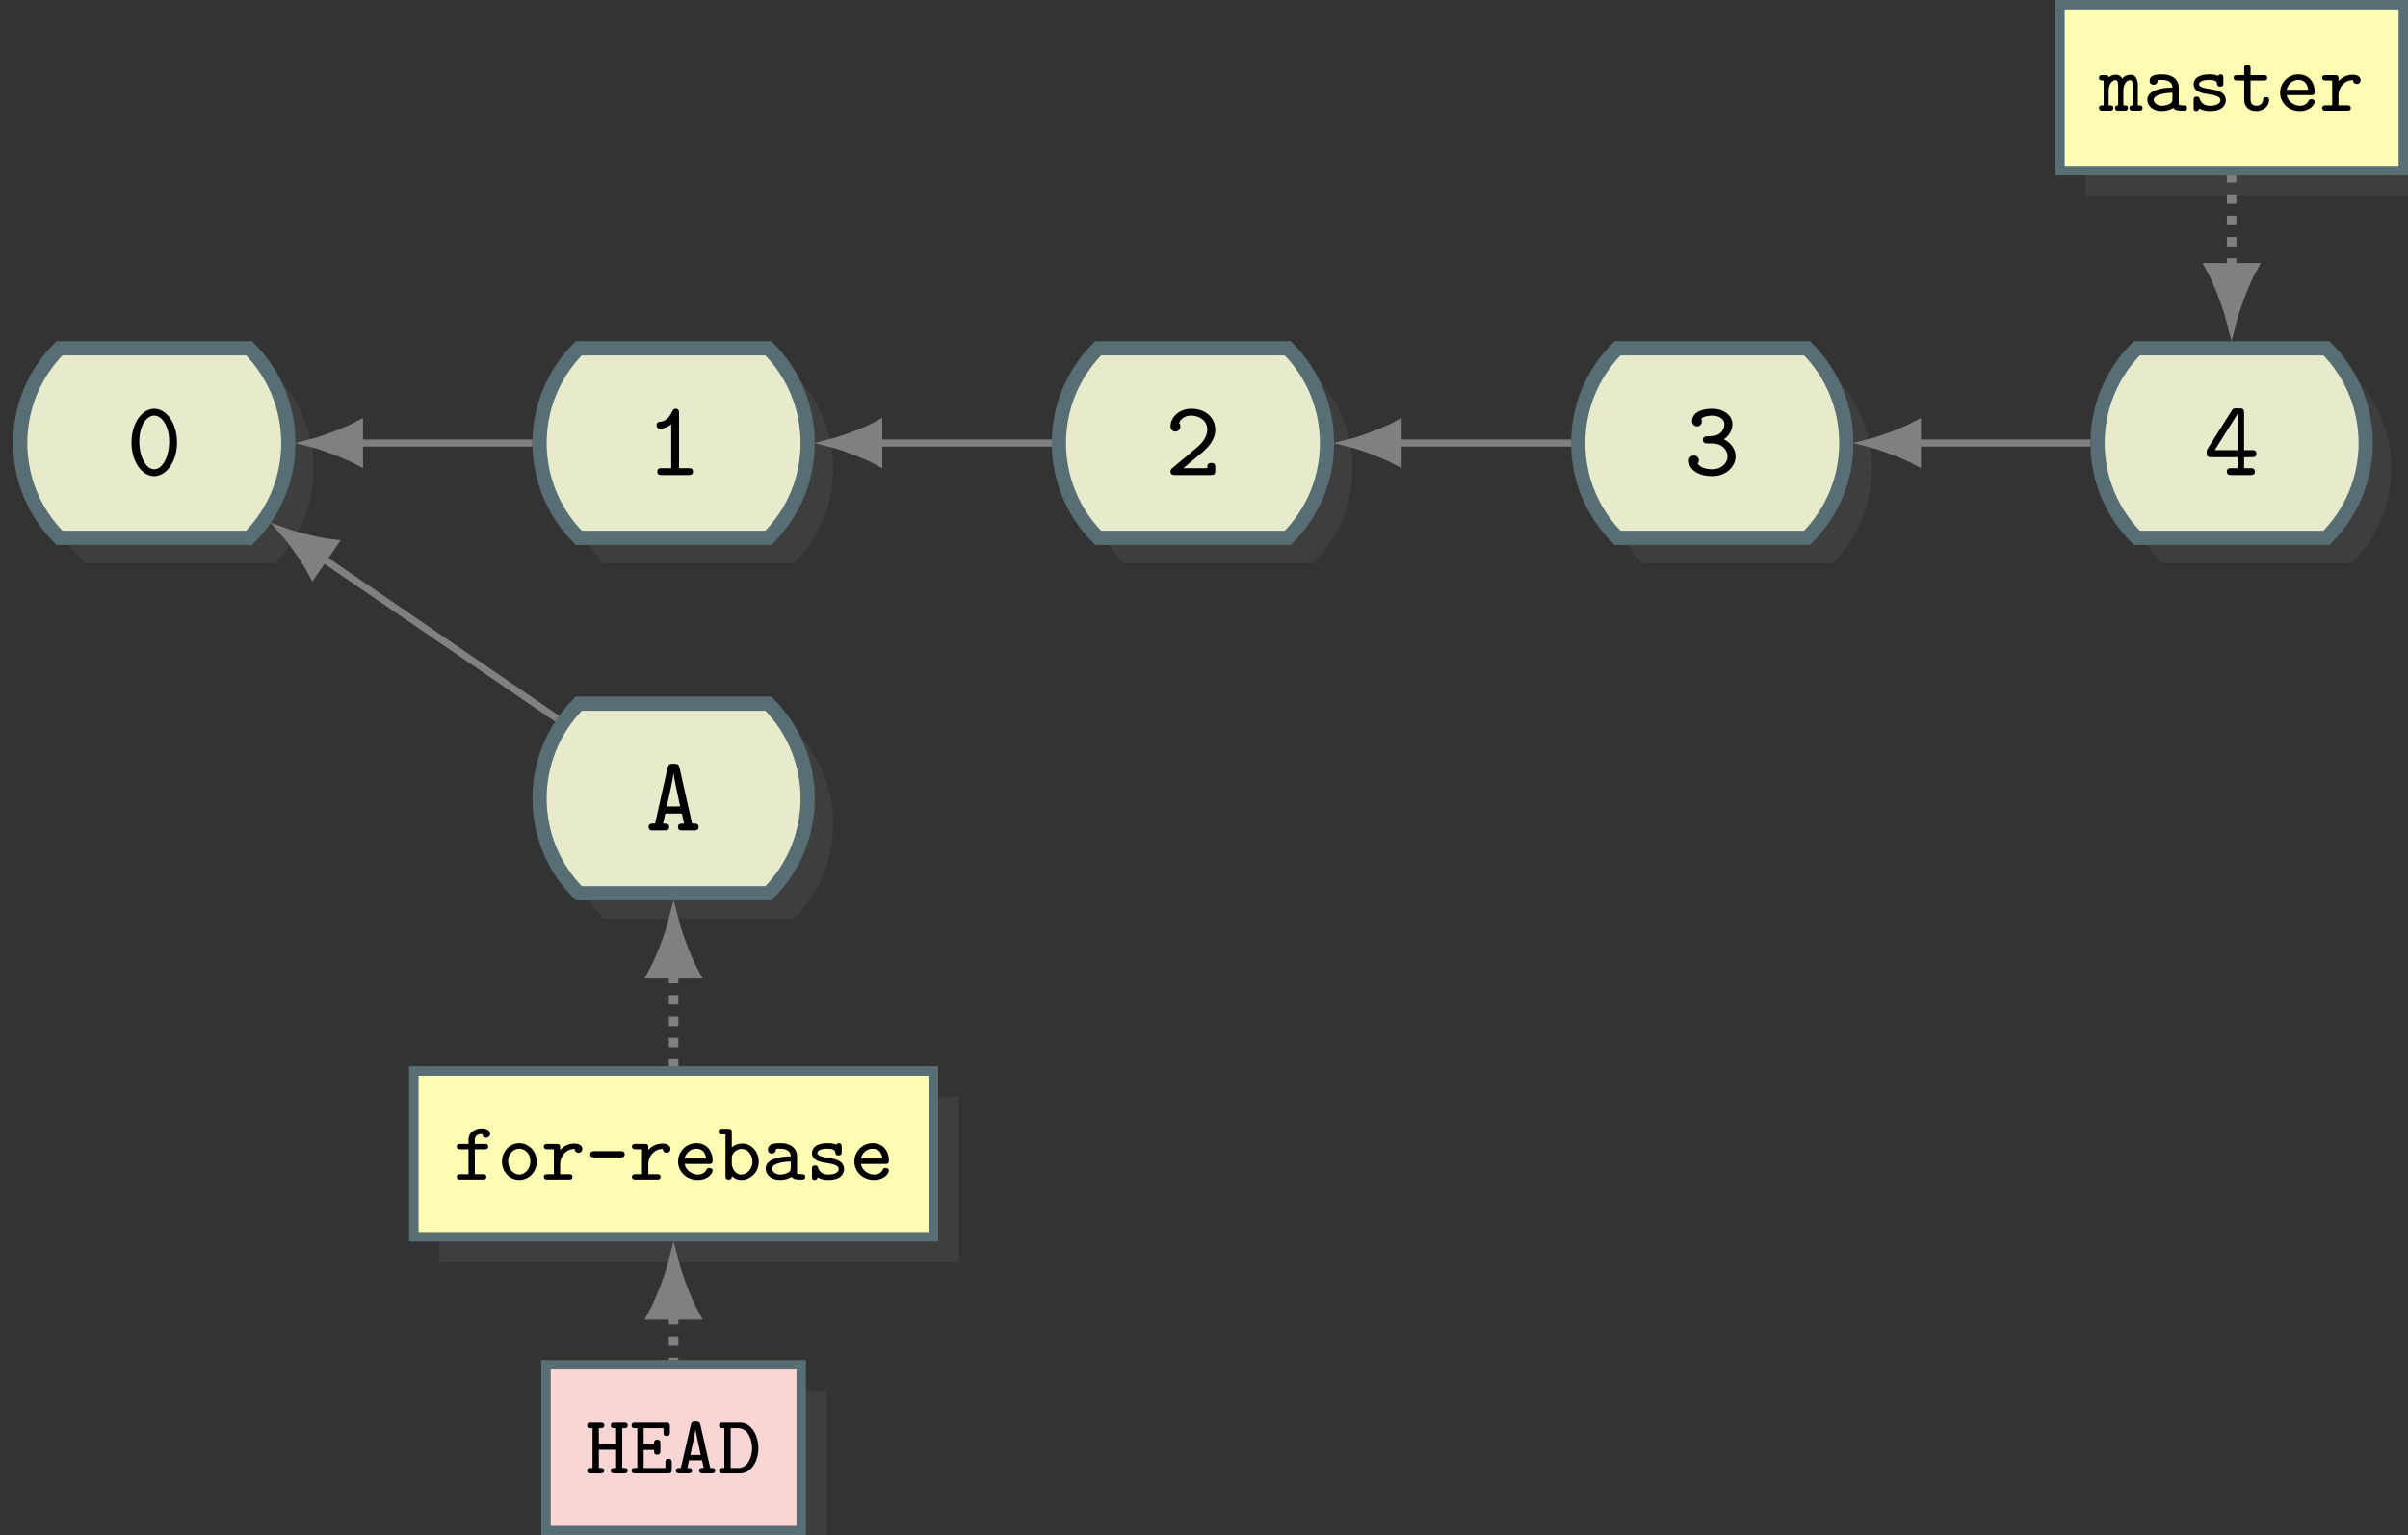 <?xml version="1.0" encoding="UTF-8"?>
<svg xmlns="http://www.w3.org/2000/svg" xmlns:xlink="http://www.w3.org/1999/xlink" width="202.464pt" height="129.116pt" viewBox="0 0 202.464 129.116" version="1.1">
<rect x="0" y="0" width="202.464" height="129.116" fill="#333333" stroke="none"/>
<defs>
<g>
<symbol overflow="visible" id="glyph0-0">
<path style="stroke:none;" d=""/>
</symbol>
<symbol overflow="visible" id="glyph0-1">
<path style="stroke:none;" d="M 4.266 -2.734 C 4.266 -4.406 3.359 -5.578 2.344 -5.578 C 1.344 -5.578 0.438 -4.375 0.438 -2.75 C 0.438 -1.078 1.344 0.094 2.344 0.094 C 3.359 0.094 4.266 -1.109 4.266 -2.734 Z M 3.609 -2.828 C 3.609 -1.531 3.047 -0.484 2.344 -0.484 C 1.656 -0.484 1.094 -1.547 1.094 -2.828 C 1.094 -4.141 1.703 -5 2.344 -5 C 3 -5 3.609 -4.125 3.609 -2.828 Z M 3.609 -2.828 "/>
</symbol>
<symbol overflow="visible" id="glyph0-2">
<path style="stroke:none;" d="M 3.984 -0.281 C 3.984 -0.578 3.766 -0.578 3.609 -0.578 L 2.812 -0.578 L 2.812 -5.203 C 2.812 -5.344 2.812 -5.578 2.531 -5.578 C 2.375 -5.578 2.312 -5.5 2.25 -5.375 C 1.969 -4.75 1.609 -4.516 1.25 -4.484 C 1.125 -4.469 0.922 -4.453 0.922 -4.188 C 0.922 -4.016 1.016 -3.906 1.234 -3.906 C 1.594 -3.906 1.953 -4.094 2.156 -4.266 L 2.156 -0.578 L 1.359 -0.578 C 1.203 -0.578 0.984 -0.578 0.984 -0.281 C 0.984 0 1.219 0 1.359 0 L 3.609 0 C 3.75 0 3.984 0 3.984 -0.281 Z M 3.984 -0.281 "/>
</symbol>
<symbol overflow="visible" id="glyph0-3">
<path style="stroke:none;" d="M 4.234 -0.375 L 4.234 -0.641 C 4.234 -0.812 4.234 -1.016 3.906 -1.016 C 3.562 -1.016 3.562 -0.828 3.562 -0.578 L 1.547 -0.578 C 2.031 -1 3.031 -1.797 3.25 -2 C 3.594 -2.328 4.234 -2.922 4.234 -3.812 C 4.234 -4.875 3.344 -5.578 2.234 -5.578 C 1.188 -5.578 0.469 -4.859 0.469 -4.094 C 0.469 -3.734 0.75 -3.656 0.891 -3.656 C 1.062 -3.656 1.297 -3.797 1.297 -4.078 C 1.297 -4.266 1.234 -4.328 1.188 -4.375 C 1.344 -4.766 1.734 -5 2.188 -5 C 2.906 -5 3.562 -4.578 3.562 -3.812 C 3.562 -3.188 3.078 -2.641 2.719 -2.344 L 0.594 -0.562 C 0.531 -0.5 0.469 -0.438 0.469 -0.297 C 0.469 0 0.703 0 0.859 0 L 3.859 0 C 4.156 0 4.234 -0.078 4.234 -0.375 Z M 4.234 -0.375 "/>
</symbol>
<symbol overflow="visible" id="glyph0-4">
<path style="stroke:none;" d="M 4.312 -1.562 C 4.312 -2.312 3.75 -2.812 3.328 -3 C 3.984 -3.469 4.047 -4.047 4.047 -4.297 C 4.047 -4.984 3.359 -5.578 2.344 -5.578 C 1.25 -5.578 0.656 -5.141 0.656 -4.531 C 0.656 -4.266 0.859 -4.094 1.078 -4.094 C 1.297 -4.094 1.484 -4.281 1.484 -4.516 C 1.484 -4.594 1.469 -4.688 1.422 -4.75 C 1.719 -5 2.297 -5 2.344 -5 C 2.984 -5 3.375 -4.656 3.375 -4.297 C 3.375 -4.047 3.266 -3.672 2.922 -3.453 C 2.688 -3.297 2.516 -3.297 2.094 -3.266 C 1.75 -3.25 1.562 -3.234 1.562 -2.953 C 1.562 -2.656 1.812 -2.656 1.953 -2.656 L 2.328 -2.656 C 3.25 -2.656 3.641 -2.031 3.641 -1.578 C 3.641 -1.016 3.125 -0.484 2.359 -0.484 C 2.125 -0.484 1.438 -0.516 1.125 -0.953 L 1.141 -0.984 C 1.203 -1.062 1.203 -1.078 1.219 -1.172 C 1.219 -1.172 1.234 -1.188 1.234 -1.234 C 1.234 -1.453 1.047 -1.641 0.812 -1.641 C 0.594 -1.641 0.391 -1.5 0.391 -1.203 C 0.391 -0.406 1.234 0.094 2.359 0.094 C 3.531 0.094 4.312 -0.719 4.312 -1.562 Z M 4.312 -1.562 "/>
</symbol>
<symbol overflow="visible" id="glyph0-5">
<path style="stroke:none;" d="M 4.438 -1.797 C 4.438 -2.094 4.203 -2.094 4.062 -2.094 L 3.406 -2.094 L 3.406 -5.219 C 3.406 -5.531 3.328 -5.609 3.016 -5.609 L 2.75 -5.609 C 2.531 -5.609 2.469 -5.594 2.359 -5.406 L 0.344 -2.219 C 0.266 -2.094 0.266 -2.078 0.266 -1.891 C 0.266 -1.625 0.297 -1.5 0.641 -1.5 L 2.859 -1.5 L 2.859 -0.578 L 2.328 -0.578 C 2.203 -0.578 1.953 -0.578 1.953 -0.297 C 1.953 0 2.188 0 2.328 0 L 3.938 0 C 4.062 0 4.312 0 4.312 -0.281 C 4.312 -0.578 4.078 -0.578 3.938 -0.578 L 3.406 -0.578 L 3.406 -1.5 L 4.062 -1.5 C 4.188 -1.5 4.438 -1.5 4.438 -1.797 Z M 2.859 -2.094 L 0.938 -2.094 L 2.859 -5.141 Z M 2.859 -2.094 "/>
</symbol>
<symbol overflow="visible" id="glyph0-6">
<path style="stroke:none;" d="M 4.453 -0.281 C 4.453 -0.578 4.219 -0.578 4.078 -0.578 L 3.906 -0.578 L 2.859 -5.25 C 2.797 -5.531 2.703 -5.609 2.391 -5.609 L 2.312 -5.609 C 2 -5.609 1.906 -5.531 1.844 -5.25 L 0.797 -0.578 L 0.625 -0.578 C 0.5 -0.578 0.25 -0.578 0.25 -0.297 C 0.25 0 0.484 0 0.625 0 L 1.609 0 C 1.734 0 1.984 0 1.984 -0.281 C 1.984 -0.578 1.781 -0.578 1.469 -0.578 L 1.656 -1.422 L 3.047 -1.422 L 3.234 -0.578 C 2.922 -0.578 2.719 -0.578 2.719 -0.281 C 2.719 0 2.953 0 3.094 0 L 4.078 0 C 4.203 0 4.453 0 4.453 -0.281 Z M 2.906 -2.016 L 1.781 -2.016 C 2.016 -3.047 2.312 -4.422 2.344 -4.766 L 2.359 -4.766 C 2.375 -4.562 2.469 -4.141 2.469 -4.078 Z M 2.906 -2.016 "/>
</symbol>
<symbol overflow="visible" id="glyph1-0">
<path style="stroke:none;" d=""/>
</symbol>
<symbol overflow="visible" id="glyph1-1">
<path style="stroke:none;" d="M 3.625 -0.234 C 3.625 -0.453 3.469 -0.453 3.234 -0.453 L 3.234 -2.094 C 3.234 -2.266 3.234 -3.031 2.609 -3.031 C 2.391 -3.031 2.094 -2.938 1.922 -2.703 C 1.781 -2.953 1.594 -3.031 1.391 -3.031 C 1.234 -3.031 1.016 -3 0.797 -2.812 C 0.75 -3 0.594 -3 0.484 -3 L 0.266 -3 C 0.156 -3 -0.031 -3 -0.031 -2.781 C -0.031 -2.547 0.125 -2.547 0.359 -2.547 L 0.359 -0.453 C 0.125 -0.453 -0.031 -0.453 -0.031 -0.234 C -0.031 0 0.156 0 0.266 0 L 0.875 0 C 0.984 0 1.172 0 1.172 -0.234 C 1.172 -0.453 1.016 -0.453 0.781 -0.453 L 0.781 -1.672 C 0.781 -2.266 1.094 -2.578 1.359 -2.578 C 1.516 -2.578 1.578 -2.422 1.578 -2.062 L 1.578 -0.453 C 1.516 -0.453 1.312 -0.453 1.312 -0.234 C 1.312 0 1.5 0 1.609 0 L 2.109 0 C 2.203 0 2.406 0 2.406 -0.234 C 2.406 -0.453 2.234 -0.453 2.016 -0.453 L 2.016 -1.672 C 2.016 -2.266 2.312 -2.578 2.594 -2.578 C 2.734 -2.578 2.812 -2.422 2.812 -2.062 L 2.812 -0.453 C 2.734 -0.453 2.531 -0.453 2.531 -0.234 C 2.531 0 2.734 0 2.844 0 L 3.328 0 C 3.438 0 3.625 0 3.625 -0.234 Z M 3.625 -0.234 "/>
</symbol>
<symbol overflow="visible" id="glyph1-2">
<path style="stroke:none;" d="M 3.656 -0.234 C 3.656 -0.453 3.469 -0.453 3.359 -0.453 C 3.094 -0.453 3.031 -0.484 2.969 -0.516 L 2.969 -1.969 C 2.969 -2.547 2.516 -3.062 1.562 -3.062 C 1.234 -3.062 0.516 -3.062 0.516 -2.516 C 0.516 -2.328 0.641 -2.188 0.859 -2.188 C 0.984 -2.188 1.172 -2.266 1.188 -2.516 C 1.188 -2.578 1.203 -2.578 1.297 -2.594 C 1.359 -2.594 1.484 -2.594 1.562 -2.594 C 2.141 -2.594 2.438 -2.344 2.438 -1.953 C 1.688 -1.953 0.328 -1.781 0.328 -0.922 C 0.328 -0.406 0.812 0.031 1.516 0.031 C 2.078 0.031 2.422 -0.172 2.516 -0.234 C 2.656 -0.016 2.953 0 3.297 0 C 3.484 0 3.656 0 3.656 -0.234 Z M 2.438 -1 C 2.438 -0.844 2.438 -0.688 2.172 -0.562 C 1.922 -0.438 1.656 -0.422 1.562 -0.422 C 1.156 -0.422 0.859 -0.672 0.859 -0.922 C 0.859 -1.297 1.625 -1.5 2.438 -1.516 Z M 2.438 -1 "/>
</symbol>
<symbol overflow="visible" id="glyph1-3">
<path style="stroke:none;" d="M 3.219 -0.875 C 3.219 -1.047 3.172 -1.297 2.906 -1.5 C 2.625 -1.703 2.359 -1.75 1.875 -1.828 C 1.391 -1.906 0.969 -1.984 0.969 -2.234 C 0.969 -2.375 1.141 -2.594 1.828 -2.594 C 2.453 -2.594 2.484 -2.375 2.484 -2.25 C 2.5 -2.031 2.672 -2.031 2.75 -2.031 C 3.016 -2.031 3.016 -2.188 3.016 -2.328 L 3.016 -2.766 C 3.016 -2.859 3.016 -3.062 2.781 -3.062 C 2.625 -3.062 2.594 -2.969 2.578 -2.938 C 2.281 -3.062 2 -3.062 1.844 -3.062 C 0.656 -3.062 0.516 -2.469 0.516 -2.234 C 0.516 -1.578 1.234 -1.469 1.859 -1.375 C 2.234 -1.312 2.766 -1.219 2.766 -0.891 C 2.766 -0.641 2.5 -0.422 1.891 -0.422 C 1.469 -0.422 1.188 -0.578 1.031 -0.984 C 1 -1.094 0.969 -1.188 0.781 -1.188 C 0.516 -1.188 0.516 -1.016 0.516 -0.891 L 0.516 -0.266 C 0.516 -0.156 0.516 0.031 0.734 0.031 C 0.812 0.031 0.938 0.016 1 -0.188 C 1.359 0.031 1.75 0.031 1.891 0.031 C 3.078 0.031 3.219 -0.625 3.219 -0.875 Z M 3.219 -0.875 "/>
</symbol>
<symbol overflow="visible" id="glyph1-4">
<path style="stroke:none;" d="M 3.156 -0.906 C 3.156 -1.141 2.969 -1.141 2.906 -1.141 C 2.719 -1.141 2.641 -1.078 2.641 -0.906 C 2.625 -0.609 2.375 -0.422 2.109 -0.422 C 1.594 -0.422 1.594 -0.812 1.594 -0.969 L 1.594 -2.547 L 2.703 -2.547 C 2.812 -2.547 3 -2.547 3 -2.781 C 3 -3 2.812 -3 2.703 -3 L 1.594 -3 L 1.594 -3.562 C 1.594 -3.688 1.594 -3.859 1.328 -3.859 C 1.062 -3.859 1.062 -3.688 1.062 -3.562 L 1.062 -3 L 0.484 -3 C 0.375 -3 0.172 -3 0.172 -2.781 C 0.172 -2.547 0.375 -2.547 0.469 -2.547 L 1.062 -2.547 L 1.062 -0.953 C 1.062 -0.203 1.594 0.031 2.078 0.031 C 2.703 0.031 3.156 -0.406 3.156 -0.906 Z M 3.156 -0.906 "/>
</symbol>
<symbol overflow="visible" id="glyph1-5">
<path style="stroke:none;" d="M 3.281 -0.75 C 3.281 -0.906 3.156 -0.969 3.016 -0.969 C 2.891 -0.969 2.828 -0.969 2.75 -0.812 C 2.609 -0.5 2.266 -0.422 2.047 -0.422 C 1.547 -0.422 1.031 -0.766 0.922 -1.312 L 2.969 -1.312 C 3.109 -1.312 3.281 -1.312 3.281 -1.578 C 3.281 -2.406 2.797 -3.062 1.906 -3.062 C 1.047 -3.062 0.375 -2.359 0.375 -1.516 C 0.375 -0.688 1.062 0.031 2.016 0.031 C 2.969 0.031 3.281 -0.578 3.281 -0.75 Z M 2.734 -1.766 L 0.922 -1.766 C 1.031 -2.25 1.438 -2.594 1.906 -2.594 C 2.531 -2.594 2.688 -2.109 2.734 -1.766 Z M 2.734 -1.766 "/>
</symbol>
<symbol overflow="visible" id="glyph1-6">
<path style="stroke:none;" d="M 3.438 -2.578 C 3.438 -2.75 3.312 -3.031 2.766 -3.031 C 2.125 -3.031 1.75 -2.672 1.578 -2.5 L 1.578 -2.703 C 1.578 -2.938 1.5 -3 1.281 -3 L 0.516 -3 C 0.422 -3 0.203 -3 0.203 -2.781 C 0.203 -2.547 0.422 -2.547 0.516 -2.547 L 1.047 -2.547 L 1.047 -0.453 L 0.516 -0.453 C 0.422 -0.453 0.203 -0.453 0.203 -0.234 C 0.203 0 0.422 0 0.516 0 L 2.312 0 C 2.422 0 2.609 0 2.609 -0.234 C 2.609 -0.453 2.422 -0.453 2.312 -0.453 L 1.578 -0.453 L 1.578 -1.281 C 1.578 -2.031 2.125 -2.578 2.797 -2.578 C 2.812 -2.312 3 -2.25 3.109 -2.25 C 3.297 -2.25 3.438 -2.375 3.438 -2.578 Z M 3.438 -2.578 "/>
</symbol>
<symbol overflow="visible" id="glyph1-7">
<path style="stroke:none;" d="M 3.094 -3.844 C 3.094 -4.297 2.5 -4.297 2.391 -4.297 C 1.859 -4.297 1.281 -4 1.281 -3.344 L 1.281 -3 L 0.609 -3 C 0.5 -3 0.297 -3 0.297 -2.781 C 0.297 -2.547 0.5 -2.547 0.594 -2.547 L 1.281 -2.547 L 1.281 -0.453 L 0.594 -0.453 C 0.5 -0.453 0.297 -0.453 0.297 -0.234 C 0.297 0 0.5 0 0.594 0 L 2.484 0 C 2.578 0 2.781 0 2.781 -0.234 C 2.781 -0.453 2.578 -0.453 2.484 -0.453 L 1.812 -0.453 L 1.812 -2.547 L 2.641 -2.547 C 2.734 -2.547 2.938 -2.547 2.938 -2.781 C 2.938 -3 2.734 -3 2.641 -3 L 1.812 -3 L 1.812 -3.328 C 1.812 -3.766 2.141 -3.828 2.438 -3.828 C 2.453 -3.609 2.641 -3.516 2.766 -3.516 C 2.906 -3.516 3.094 -3.625 3.094 -3.844 Z M 3.094 -3.844 "/>
</symbol>
<symbol overflow="visible" id="glyph1-8">
<path style="stroke:none;" d="M 3.312 -1.5 C 3.312 -2.359 2.656 -3.062 1.844 -3.062 C 1.031 -3.062 0.391 -2.359 0.391 -1.5 C 0.391 -0.641 1.047 0.031 1.844 0.031 C 2.641 0.031 3.312 -0.641 3.312 -1.5 Z M 2.781 -1.547 C 2.781 -0.922 2.344 -0.422 1.844 -0.422 C 1.344 -0.422 0.906 -0.922 0.906 -1.547 C 0.906 -2.156 1.359 -2.594 1.844 -2.594 C 2.344 -2.594 2.781 -2.156 2.781 -1.547 Z M 2.781 -1.547 "/>
</symbol>
<symbol overflow="visible" id="glyph1-9">
<path style="stroke:none;" d="M 3.297 -2.125 C 3.297 -2.391 3.031 -2.391 2.953 -2.391 L 0.75 -2.391 C 0.672 -2.391 0.391 -2.391 0.391 -2.125 C 0.391 -1.859 0.656 -1.859 0.75 -1.859 L 2.953 -1.859 C 3.031 -1.859 3.297 -1.859 3.297 -2.125 Z M 3.297 -2.125 "/>
</symbol>
<symbol overflow="visible" id="glyph1-10">
<path style="stroke:none;" d="M 3.453 -1.5 C 3.453 -2.344 2.844 -3.031 2.062 -3.031 C 1.734 -3.031 1.438 -2.922 1.188 -2.719 L 1.188 -3.953 C 1.188 -4.188 1.125 -4.266 0.891 -4.266 L 0.375 -4.266 C 0.266 -4.266 0.078 -4.266 0.078 -4.031 C 0.078 -3.797 0.266 -3.797 0.375 -3.797 L 0.656 -3.797 L 0.656 -0.297 C 0.656 -0.172 0.656 0 0.922 0 C 1.188 0 1.188 -0.172 1.188 -0.297 C 1.406 -0.078 1.672 0.031 1.984 0.031 C 2.766 0.031 3.453 -0.625 3.453 -1.5 Z M 2.922 -1.5 C 2.922 -0.875 2.453 -0.422 1.969 -0.422 C 1.453 -0.422 1.188 -1 1.188 -1.359 L 1.188 -1.828 C 1.188 -2.234 1.609 -2.578 2.031 -2.578 C 2.516 -2.578 2.922 -2.109 2.922 -1.5 Z M 2.922 -1.5 "/>
</symbol>
<symbol overflow="visible" id="glyph1-11">
<path style="stroke:none;" d="M 3.547 -0.234 C 3.547 -0.453 3.359 -0.453 3.25 -0.453 L 3.094 -0.453 L 3.094 -3.797 L 3.25 -3.797 C 3.359 -3.797 3.547 -3.797 3.547 -4.031 C 3.547 -4.266 3.359 -4.266 3.25 -4.266 L 2.422 -4.266 C 2.328 -4.266 2.125 -4.266 2.125 -4.031 C 2.125 -3.797 2.328 -3.797 2.422 -3.797 L 2.578 -3.797 L 2.578 -2.453 L 1.125 -2.453 L 1.125 -3.797 L 1.266 -3.797 C 1.375 -3.797 1.578 -3.797 1.578 -4.031 C 1.578 -4.266 1.375 -4.266 1.266 -4.266 L 0.453 -4.266 C 0.344 -4.266 0.141 -4.266 0.141 -4.031 C 0.141 -3.797 0.344 -3.797 0.453 -3.797 L 0.594 -3.797 L 0.594 -0.453 L 0.453 -0.453 C 0.344 -0.453 0.141 -0.453 0.141 -0.234 C 0.141 0 0.344 0 0.453 0 L 1.266 0 C 1.375 0 1.578 0 1.578 -0.234 C 1.578 -0.453 1.375 -0.453 1.266 -0.453 L 1.125 -0.453 L 1.125 -1.984 L 2.578 -1.984 L 2.578 -0.453 L 2.422 -0.453 C 2.328 -0.453 2.125 -0.453 2.125 -0.234 C 2.125 0 2.328 0 2.422 0 L 3.25 0 C 3.359 0 3.547 0 3.547 -0.234 Z M 3.547 -0.234 "/>
</symbol>
<symbol overflow="visible" id="glyph1-12">
<path style="stroke:none;" d="M 3.547 -0.297 L 3.547 -0.922 C 3.547 -1.047 3.547 -1.219 3.281 -1.219 C 3.016 -1.219 3.016 -1.047 3.016 -0.922 L 3.016 -0.453 L 1.188 -0.453 L 1.188 -1.969 L 2.062 -1.969 C 2.062 -1.719 2.062 -1.578 2.328 -1.578 C 2.594 -1.578 2.594 -1.75 2.594 -1.875 L 2.594 -2.516 C 2.594 -2.656 2.594 -2.828 2.328 -2.828 C 2.062 -2.828 2.062 -2.688 2.062 -2.438 L 1.188 -2.438 L 1.188 -3.797 L 2.859 -3.797 L 2.859 -3.438 C 2.859 -3.312 2.859 -3.141 3.125 -3.141 C 3.391 -3.141 3.391 -3.312 3.391 -3.438 L 3.391 -3.953 C 3.391 -4.188 3.312 -4.266 3.094 -4.266 L 0.469 -4.266 C 0.359 -4.266 0.172 -4.266 0.172 -4.031 C 0.172 -3.797 0.359 -3.797 0.469 -3.797 L 0.656 -3.797 L 0.656 -0.453 L 0.469 -0.453 C 0.359 -0.453 0.172 -0.453 0.172 -0.234 C 0.172 0 0.359 0 0.469 0 L 3.234 0 C 3.469 0 3.547 -0.062 3.547 -0.297 Z M 3.547 -0.297 "/>
</symbol>
<symbol overflow="visible" id="glyph1-13">
<path style="stroke:none;" d="M 3.5 -0.234 C 3.5 -0.453 3.312 -0.453 3.078 -0.453 L 2.25 -4.094 C 2.188 -4.359 2.031 -4.359 1.844 -4.359 C 1.625 -4.359 1.516 -4.359 1.453 -4.094 L 0.609 -0.453 C 0.375 -0.453 0.188 -0.453 0.188 -0.234 C 0.188 0 0.406 0 0.5 0 L 1.234 0 C 1.344 0 1.547 0 1.547 -0.234 C 1.547 -0.453 1.359 -0.453 1.156 -0.453 L 1.297 -1.094 L 2.391 -1.094 L 2.531 -0.453 C 2.328 -0.453 2.141 -0.453 2.141 -0.234 C 2.141 0 2.359 0 2.453 0 L 3.188 0 C 3.297 0 3.5 0 3.5 -0.234 Z M 2.281 -1.547 L 1.406 -1.547 C 1.469 -1.812 1.812 -3.375 1.844 -3.672 C 1.859 -3.531 1.906 -3.359 1.938 -3.156 Z M 2.281 -1.547 "/>
</symbol>
<symbol overflow="visible" id="glyph1-14">
<path style="stroke:none;" d="M 3.422 -2.094 C 3.422 -3.203 2.828 -4.266 1.875 -4.266 L 0.422 -4.266 C 0.312 -4.266 0.125 -4.266 0.125 -4.031 C 0.125 -3.797 0.312 -3.797 0.422 -3.797 L 0.562 -3.797 L 0.562 -0.453 L 0.422 -0.453 C 0.312 -0.453 0.125 -0.453 0.125 -0.234 C 0.125 0 0.312 0 0.422 0 L 1.875 0 C 2.797 0 3.422 -0.984 3.422 -2.094 Z M 2.891 -2.094 C 2.891 -1.297 2.5 -0.453 1.734 -0.453 L 1.094 -0.453 L 1.094 -3.797 L 1.734 -3.797 C 2.516 -3.797 2.891 -2.891 2.891 -2.094 Z M 2.891 -2.094 "/>
</symbol>
</g>
<clipPath id="clip1">
  <path d="M 159 12 L 202.465 12 L 202.465 63 L 159 63 Z M 159 12 "/>
</clipPath>
<clipPath id="clip2">
  <path d="M 175 2 L 202.465 2 L 202.465 17 L 175 17 Z M 175 2 "/>
</clipPath>
<clipPath id="clip3">
  <path d="M 173 0 L 202.465 0 L 202.465 15 L 173 15 Z M 173 0 "/>
</clipPath>
<clipPath id="clip4">
  <path d="M 172 0 L 202.465 0 L 202.465 15 L 172 15 Z M 172 0 "/>
</clipPath>
<clipPath id="clip5">
  <path d="M 48 116 L 70 116 L 70 129.117 L 48 129.117 Z M 48 116 "/>
</clipPath>
<clipPath id="clip6">
  <path d="M 45 114 L 68 114 L 68 129.117 L 45 129.117 Z M 45 114 "/>
</clipPath>
</defs>
<g id="surface1">
<path style=" stroke:none;fill-rule:nonzero;fill:rgb(50%,50%,50%);fill-opacity:0.15;" d="M 15.117 31.434 L 23.086 31.434 C 27.488 35.836 27.488 42.977 23.086 47.375 L 7.145 47.375 C 2.742 42.973 2.742 35.836 7.145 31.434 Z M 15.117 31.434 "/>
<path style="fill-rule:nonzero;fill:rgb(90.43%,92%,79.999%);fill-opacity:1;stroke-width:1.196;stroke-linecap:butt;stroke-linejoin:miter;stroke:rgb(34.511%,43.137%,45.882%);stroke-opacity:1;stroke-miterlimit:10;" d="M 11.872 7.972 L 19.84 7.972 C 24.243 3.57 24.243 -3.567 19.84 -7.969 L 3.899 -7.969 C -0.503 -3.567 -0.503 3.57 3.899 7.972 Z M 11.872 7.972 " transform="matrix(1,0,0,-1,1.101,37.261)"/>
<g style="fill:rgb(0%,0%,0%);fill-opacity:1;">
  <use xlink:href="#glyph0-1" x="10.617" y="39.951"/>
</g>
<path style=" stroke:none;fill-rule:nonzero;fill:rgb(50%,50%,50%);fill-opacity:0.15;" d="M 58.781 31.434 L 66.75 31.434 C 71.152 35.836 71.152 42.977 66.75 47.375 L 50.812 47.375 C 46.41 42.973 46.41 35.836 50.812 31.434 Z M 58.781 31.434 "/>
<path style="fill-rule:nonzero;fill:rgb(90.43%,92%,79.999%);fill-opacity:1;stroke-width:1.196;stroke-linecap:butt;stroke-linejoin:miter;stroke:rgb(34.511%,43.137%,45.882%);stroke-opacity:1;stroke-miterlimit:10;" d="M 55.536 7.972 L 63.504 7.972 C 67.907 3.57 67.907 -3.567 63.504 -7.969 L 47.563 -7.969 C 43.165 -3.567 43.165 3.57 47.563 7.972 Z M 55.536 7.972 " transform="matrix(1,0,0,-1,1.101,37.261)"/>
<g style="fill:rgb(0%,0%,0%);fill-opacity:1;">
  <use xlink:href="#glyph0-2" x="54.282" y="39.951"/>
</g>
<path style=" stroke:none;fill-rule:nonzero;fill:rgb(50%,50%,50%);fill-opacity:0.15;" d="M 102.445 31.434 L 110.418 31.434 C 114.82 35.836 114.82 42.977 110.418 47.375 L 94.477 47.375 C 90.074 42.973 90.074 35.836 94.477 31.434 Z M 102.445 31.434 "/>
<path style="fill-rule:nonzero;fill:rgb(90.43%,92%,79.999%);fill-opacity:1;stroke-width:1.196;stroke-linecap:butt;stroke-linejoin:miter;stroke:rgb(34.511%,43.137%,45.882%);stroke-opacity:1;stroke-miterlimit:10;" d="M 99.2 7.972 L 107.172 7.972 C 111.575 3.57 111.575 -3.567 107.172 -7.969 L 91.231 -7.969 C 86.829 -3.567 86.829 3.57 91.231 7.972 Z M 99.2 7.972 " transform="matrix(1,0,0,-1,1.101,37.261)"/>
<g style="fill:rgb(0%,0%,0%);fill-opacity:1;">
  <use xlink:href="#glyph0-3" x="97.947" y="39.951"/>
</g>
<path style="fill:none;stroke-width:0.598;stroke-linecap:butt;stroke-linejoin:miter;stroke:rgb(50%,50%,50%);stroke-opacity:1;stroke-miterlimit:10;" d="M 72.786 -0.001 L 87.333 -0.001 " transform="matrix(1,0,0,-1,1.101,37.261)"/>
<path style="fill-rule:nonzero;fill:rgb(50%,50%,50%);fill-opacity:1;stroke-width:0.598;stroke-linecap:butt;stroke-linejoin:miter;stroke:rgb(50%,50%,50%);stroke-opacity:1;stroke-miterlimit:10;" d="M 4.148 0.001 C 3.64 0.126 1.398 0.837 -0 1.611 L -0 -1.608 C 1.398 -0.835 3.64 -0.124 4.148 0.001 Z M 4.148 0.001 " transform="matrix(-1,0,0,1,73.886,37.26)"/>
<path style=" stroke:none;fill-rule:nonzero;fill:rgb(50%,50%,50%);fill-opacity:0.15;" d="M 146.113 31.434 L 154.082 31.434 C 158.484 35.836 158.484 42.977 154.082 47.375 L 138.141 47.375 C 133.738 42.973 133.738 35.836 138.141 31.434 Z M 146.113 31.434 "/>
<path style="fill-rule:nonzero;fill:rgb(90.43%,92%,79.999%);fill-opacity:1;stroke-width:1.196;stroke-linecap:butt;stroke-linejoin:miter;stroke:rgb(34.511%,43.137%,45.882%);stroke-opacity:1;stroke-miterlimit:10;" d="M 142.868 7.972 L 150.837 7.972 C 155.239 3.57 155.239 -3.567 150.837 -7.969 L 134.895 -7.969 C 130.493 -3.567 130.493 3.57 134.895 7.972 Z M 142.868 7.972 " transform="matrix(1,0,0,-1,1.101,37.261)"/>
<g style="fill:rgb(0%,0%,0%);fill-opacity:1;">
  <use xlink:href="#glyph0-4" x="141.612" y="39.951"/>
</g>
<path style="fill:none;stroke-width:0.598;stroke-linecap:butt;stroke-linejoin:miter;stroke:rgb(50%,50%,50%);stroke-opacity:1;stroke-miterlimit:10;" d="M 116.45 -0.001 L 130.997 -0.001 " transform="matrix(1,0,0,-1,1.101,37.261)"/>
<path style="fill-rule:nonzero;fill:rgb(50%,50%,50%);fill-opacity:1;stroke-width:0.598;stroke-linecap:butt;stroke-linejoin:miter;stroke:rgb(50%,50%,50%);stroke-opacity:1;stroke-miterlimit:10;" d="M 4.149 0.001 C 3.638 0.126 1.399 0.837 0.001 1.611 L 0.001 -1.608 C 1.399 -0.835 3.638 -0.124 4.149 0.001 Z M 4.149 0.001 " transform="matrix(-1,0,0,1,117.552,37.26)"/>
<path style=" stroke:none;fill-rule:nonzero;fill:rgb(50%,50%,50%);fill-opacity:0.15;" d="M 189.777 31.434 L 197.75 31.434 C 202.152 35.836 202.152 42.977 197.75 47.375 L 181.809 47.375 C 177.406 42.973 177.406 35.836 181.809 31.434 Z M 189.777 31.434 "/>
<path style=" stroke:none;fill-rule:nonzero;fill:rgb(90.43%,92%,79.999%);fill-opacity:1;" d="M 187.633 29.289 L 195.605 29.289 C 200.008 33.691 200.008 40.828 195.605 45.23 L 179.664 45.23 C 175.262 40.828 175.262 33.691 179.664 29.289 Z M 187.633 29.289 "/>
<g clip-path="url(#clip1)" clip-rule="nonzero">
<path style="fill:none;stroke-width:1.196;stroke-linecap:butt;stroke-linejoin:miter;stroke:rgb(34.511%,43.137%,45.882%);stroke-opacity:1;stroke-miterlimit:10;" d="M 186.532 7.972 L 194.504 7.972 C 198.907 3.57 198.907 -3.567 194.504 -7.969 L 178.563 -7.969 C 174.161 -3.567 174.161 3.57 178.563 7.972 Z M 186.532 7.972 " transform="matrix(1,0,0,-1,1.101,37.261)"/>
</g>
<g style="fill:rgb(0%,0%,0%);fill-opacity:1;">
  <use xlink:href="#glyph0-5" x="185.277" y="39.951"/>
</g>
<path style="fill:none;stroke-width:0.598;stroke-linecap:butt;stroke-linejoin:miter;stroke:rgb(50%,50%,50%);stroke-opacity:1;stroke-miterlimit:10;" d="M 160.118 -0.001 L 174.661 -0.001 " transform="matrix(1,0,0,-1,1.101,37.261)"/>
<path style="fill-rule:nonzero;fill:rgb(50%,50%,50%);fill-opacity:1;stroke-width:0.598;stroke-linecap:butt;stroke-linejoin:miter;stroke:rgb(50%,50%,50%);stroke-opacity:1;stroke-miterlimit:10;" d="M 4.147 0.001 C 3.639 0.126 1.401 0.837 -0.001 1.611 L -0.001 -1.608 C 1.401 -0.835 3.639 -0.124 4.147 0.001 Z M 4.147 0.001 " transform="matrix(-1,0,0,1,161.217,37.26)"/>
<path style=" stroke:none;fill-rule:nonzero;fill:rgb(50%,50%,50%);fill-opacity:0.15;" d="M 58.781 61.324 L 66.75 61.324 C 71.152 65.727 71.152 72.863 66.75 77.266 L 50.812 77.266 C 46.41 72.863 46.41 65.727 50.812 61.324 Z M 58.781 61.324 "/>
<path style="fill-rule:nonzero;fill:rgb(90.43%,92%,79.999%);fill-opacity:1;stroke-width:1.196;stroke-linecap:butt;stroke-linejoin:miter;stroke:rgb(34.511%,43.137%,45.882%);stroke-opacity:1;stroke-miterlimit:10;" d="M 55.536 -21.919 L 63.504 -21.919 C 67.907 -26.321 67.907 -33.458 63.504 -37.86 L 47.563 -37.86 C 43.165 -33.458 43.165 -26.321 47.563 -21.919 Z M 55.536 -21.919 " transform="matrix(1,0,0,-1,1.101,37.261)"/>
<g style="fill:rgb(0%,0%,0%);fill-opacity:1;">
  <use xlink:href="#glyph0-6" x="54.282" y="69.839"/>
</g>
<path style="fill:none;stroke-width:0.598;stroke-linecap:butt;stroke-linejoin:miter;stroke:rgb(50%,50%,50%);stroke-opacity:1;stroke-miterlimit:10;" d="M 29.122 -0.001 L 43.665 -0.001 " transform="matrix(1,0,0,-1,1.101,37.261)"/>
<path style="fill-rule:nonzero;fill:rgb(50%,50%,50%);fill-opacity:1;stroke-width:0.598;stroke-linecap:butt;stroke-linejoin:miter;stroke:rgb(50%,50%,50%);stroke-opacity:1;stroke-miterlimit:10;" d="M 4.147 0.001 C 3.639 0.126 1.4 0.837 -0.002 1.611 L -0.002 -1.608 C 1.4 -0.835 3.639 -0.124 4.147 0.001 Z M 4.147 0.001 " transform="matrix(-1,0,0,1,30.221,37.26)"/>
<path style="fill:none;stroke-width:0.598;stroke-linecap:butt;stroke-linejoin:miter;stroke:rgb(50%,50%,50%);stroke-opacity:1;stroke-miterlimit:10;" d="M 26.102 -9.743 L 45.743 -23.184 " transform="matrix(1,0,0,-1,1.101,37.261)"/>
<path style="fill-rule:nonzero;fill:rgb(50%,50%,50%);fill-opacity:1;stroke-width:0.598;stroke-linecap:butt;stroke-linejoin:miter;stroke:rgb(50%,50%,50%);stroke-opacity:1;stroke-miterlimit:10;" d="M 4.149 -0 C 3.638 0.124 1.4 0.835 -0.001 1.609 L 0.001 -1.609 C 1.399 -0.837 3.639 -0.127 4.149 -0 Z M 4.149 -0 " transform="matrix(-0.825,-0.565,-0.565,0.825,27.205,47.004)"/>
<g clip-path="url(#clip2)" clip-rule="nonzero">
<path style=" stroke:none;fill-rule:nonzero;fill:rgb(50%,50%,50%);fill-opacity:0.15;" d="M 175.344 16.492 L 204.215 16.492 L 204.215 2.543 L 175.344 2.543 Z M 175.344 16.492 "/>
</g>
<g clip-path="url(#clip3)" clip-rule="nonzero">
<path style=" stroke:none;fill-rule:nonzero;fill:rgb(100%,98.47%,70.001%);fill-opacity:1;" d="M 173.199 14.348 L 202.07 14.348 L 202.07 0.398 L 173.199 0.398 Z M 173.199 14.348 "/>
</g>
<g clip-path="url(#clip4)" clip-rule="nonzero">
<path style="fill:none;stroke-width:0.797;stroke-linecap:butt;stroke-linejoin:miter;stroke:rgb(34.511%,43.137%,45.882%);stroke-opacity:1;stroke-miterlimit:10;" d="M 172.098 22.913 L 200.969 22.913 L 200.969 36.863 L 172.098 36.863 Z M 172.098 22.913 " transform="matrix(1,0,0,-1,1.101,37.261)"/>
</g>
<g style="fill:rgb(0%,0%,0%);fill-opacity:1;">
  <use xlink:href="#glyph1-1" x="176.516" y="9.315"/>
  <use xlink:href="#glyph1-2" x="180.221" y="9.315"/>
  <use xlink:href="#glyph1-3" x="183.926" y="9.315"/>
  <use xlink:href="#glyph1-4" x="187.632" y="9.315"/>
  <use xlink:href="#glyph1-5" x="191.337" y="9.315"/>
  <use xlink:href="#glyph1-6" x="195.042" y="9.315"/>
</g>
<path style="fill:none;stroke-width:0.797;stroke-linecap:butt;stroke-linejoin:miter;stroke:rgb(50%,50%,50%);stroke-opacity:1;stroke-dasharray:0.797,0.996;stroke-miterlimit:10;" d="M 186.532 14.745 L 186.532 22.515 " transform="matrix(1,0,0,-1,1.101,37.261)"/>
<path style="fill-rule:nonzero;fill:rgb(50%,50%,50%);fill-opacity:1;stroke-width:0.797;stroke-linecap:butt;stroke-linejoin:miter;stroke:rgb(50%,50%,50%);stroke-opacity:1;stroke-miterlimit:10;" d="M 4.532 -0.001 C 3.978 0.14 1.529 0.921 0.001 1.773 L 0.001 -1.77 C 1.528 -0.919 3.978 -0.137 4.532 -0.001 Z M 4.532 -0.001 " transform="matrix(0,1,1,-0,187.633,22.515)"/>
<path style=" stroke:none;fill-rule:nonzero;fill:rgb(50%,50%,50%);fill-opacity:0.15;" d="M 36.938 106.156 L 80.625 106.156 L 80.625 92.207 L 36.938 92.207 Z M 36.938 106.156 "/>
<path style="fill-rule:nonzero;fill:rgb(100%,98.47%,70.001%);fill-opacity:1;stroke-width:0.797;stroke-linecap:butt;stroke-linejoin:miter;stroke:rgb(34.511%,43.137%,45.882%);stroke-opacity:1;stroke-miterlimit:10;" d="M 33.692 -66.751 L 77.379 -66.751 L 77.379 -52.801 L 33.692 -52.801 Z M 33.692 -66.751 " transform="matrix(1,0,0,-1,1.101,37.261)"/>
<g style="fill:rgb(0%,0%,0%);fill-opacity:1;">
  <use xlink:href="#glyph1-7" x="38.111" y="99.199"/>
  <use xlink:href="#glyph1-8" x="41.816" y="99.199"/>
  <use xlink:href="#glyph1-6" x="45.521" y="99.199"/>
  <use xlink:href="#glyph1-9" x="49.227" y="99.199"/>
  <use xlink:href="#glyph1-6" x="52.932" y="99.199"/>
  <use xlink:href="#glyph1-5" x="56.637" y="99.199"/>
  <use xlink:href="#glyph1-10" x="60.342" y="99.199"/>
  <use xlink:href="#glyph1-2" x="64.047" y="99.199"/>
  <use xlink:href="#glyph1-3" x="67.752" y="99.199"/>
  <use xlink:href="#glyph1-5" x="71.458" y="99.199"/>
</g>
<path style="fill:none;stroke-width:0.797;stroke-linecap:butt;stroke-linejoin:miter;stroke:rgb(50%,50%,50%);stroke-opacity:1;stroke-dasharray:0.797,0.996;stroke-miterlimit:10;" d="M 55.536 -44.634 L 55.536 -52.403 " transform="matrix(1,0,0,-1,1.101,37.261)"/>
<path style="fill-rule:nonzero;fill:rgb(50%,50%,50%);fill-opacity:1;stroke-width:0.797;stroke-linecap:butt;stroke-linejoin:miter;stroke:rgb(50%,50%,50%);stroke-opacity:1;stroke-miterlimit:10;" d="M 4.532 0 C 3.977 0.137 1.528 0.922 0 1.774 L 0.001 -1.773 C 1.528 -0.922 3.977 -0.137 4.532 0 Z M 4.532 0 " transform="matrix(0,-1,-1,-0,56.637,81.895)"/>
<g clip-path="url(#clip5)" clip-rule="nonzero">
<path style=" stroke:none;fill-rule:nonzero;fill:rgb(50%,50%,50%);fill-opacity:0.15;" d="M 48.051 130.863 L 69.512 130.863 L 69.512 116.918 L 48.051 116.918 Z M 48.051 130.863 "/>
</g>
<path style=" stroke:none;fill-rule:nonzero;fill:rgb(97.255%,83.922%,83.687%);fill-opacity:1;" d="M 45.906 128.719 L 67.367 128.719 L 67.367 114.77 L 45.906 114.77 Z M 45.906 128.719 "/>
<g clip-path="url(#clip6)" clip-rule="nonzero">
<path style="fill:none;stroke-width:0.797;stroke-linecap:butt;stroke-linejoin:miter;stroke:rgb(34.511%,43.137%,45.882%);stroke-opacity:1;stroke-miterlimit:10;" d="M 44.805 -91.458 L 66.266 -91.458 L 66.266 -77.509 L 44.805 -77.509 Z M 44.805 -91.458 " transform="matrix(1,0,0,-1,1.101,37.261)"/>
</g>
<g style="fill:rgb(0%,0%,0%);fill-opacity:1;">
  <use xlink:href="#glyph1-11" x="49.226" y="123.906"/>
  <use xlink:href="#glyph1-12" x="52.931" y="123.906"/>
  <use xlink:href="#glyph1-13" x="56.636" y="123.906"/>
  <use xlink:href="#glyph1-14" x="60.342" y="123.906"/>
</g>
<path style="fill:none;stroke-width:0.797;stroke-linecap:butt;stroke-linejoin:miter;stroke:rgb(50%,50%,50%);stroke-opacity:1;stroke-dasharray:0.797,0.996;stroke-miterlimit:10;" d="M 55.536 -73.325 L 55.536 -77.11 " transform="matrix(1,0,0,-1,1.101,37.261)"/>
<path style="fill-rule:nonzero;fill:rgb(50%,50%,50%);fill-opacity:1;stroke-width:0.797;stroke-linecap:butt;stroke-linejoin:miter;stroke:rgb(50%,50%,50%);stroke-opacity:1;stroke-miterlimit:10;" d="M 4.532 -0 C 3.978 0.137 1.528 0.922 0.001 1.773 L 0.001 -1.774 C 1.528 -0.922 3.978 -0.137 4.532 -0 Z M 4.532 -0 " transform="matrix(0,-1,-1,0,56.637,110.587)"/>
</g>
</svg>
